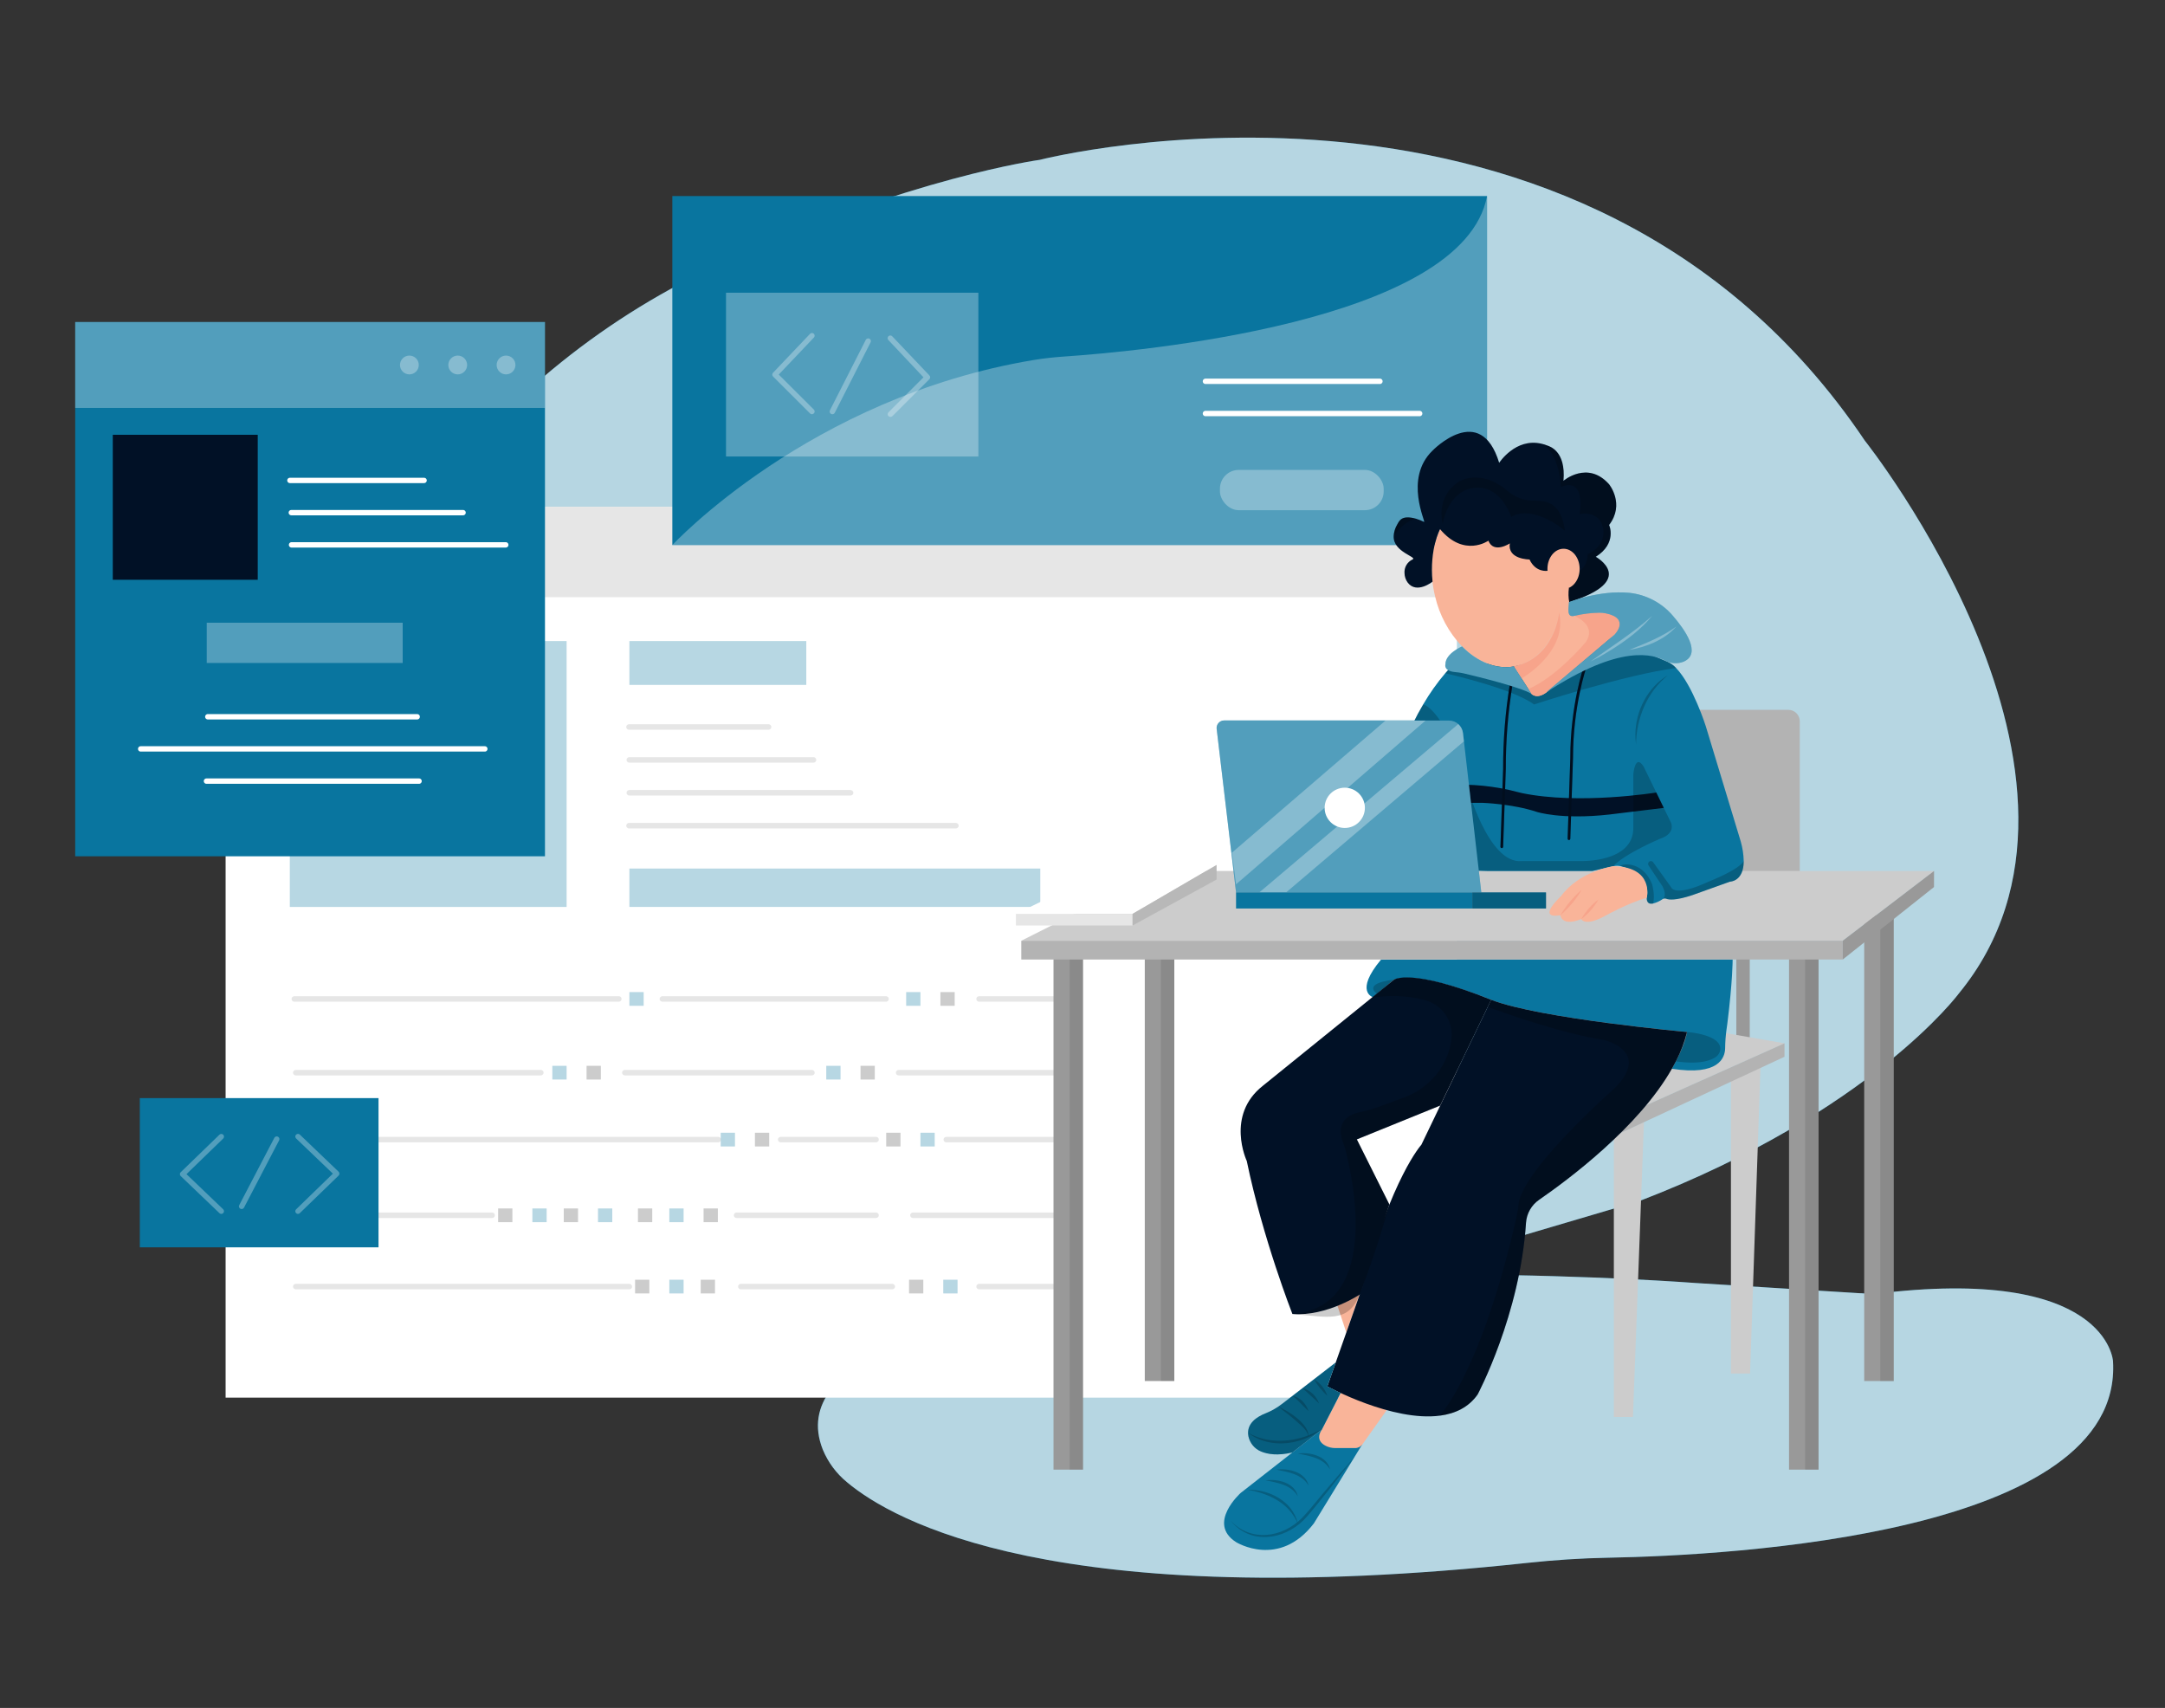 <svg id="ernAUhN3Q1g1" xmlns="http://www.w3.org/2000/svg" xmlns:xlink="http://www.w3.org/1999/xlink" viewBox="0 0 865.76 682.89" shape-rendering="geometricPrecision" text-rendering="geometricPrecision">
<rect x="0" y="0" width="865.76" height="682.89" fill="#333333" stroke="none"/>
<style><![CDATA[
#ernAUhN3Q1g2_to {animation: ernAUhN3Q1g2_to__to 10000ms linear infinite normal forwards}@keyframes ernAUhN3Q1g2_to__to { 0% {transform: translate(603.491px,624.037px)} 50% {transform: translate(586.12px,572.472px)} 100% {transform: translate(602.701px,624.037px)}} #ernAUhN3Q1g5_to {animation: ernAUhN3Q1g5_to__to 10000ms linear infinite normal forwards}@keyframes ernAUhN3Q1g5_to__to { 0% {transform: translate(460.057px,294.068px)} 50% {transform: translate(470.096px,286.475px)} 100% {transform: translate(460.026px,294.008px)}} #ernAUhN3Q1g58_to {animation: ernAUhN3Q1g58_to__to 10000ms linear infinite normal forwards}@keyframes ernAUhN3Q1g58_to__to { 0% {transform: translate(474.19px,117.038px)} 30% {transform: translate(393.034px,117.038px)} 70% {transform: translate(451.711px,50.73px)} 100% {transform: translate(474.19px,117.038px)}} #ernAUhN3Q1g72_to {animation: ernAUhN3Q1g72_to__to 10000ms linear infinite normal forwards}@keyframes ernAUhN3Q1g72_to__to { 0% {transform: translate(125.07px,234.9px)} 20% {transform: translate(103.64px,197.877px)} 69.2% {transform: translate(175.331px,219.574px)} 70% {transform: translate(175.331px,219.574px)} 100% {transform: translate(125.058px,234.834px)}} #ernAUhN3Q1g94_to {animation: ernAUhN3Q1g94_to__to 10000ms linear infinite normal forwards}@keyframes ernAUhN3Q1g94_to__to { 0% {transform: translate(586.997px,395.272px)} 40% {transform: translate(636.738px,363.07px)} 85% {transform: translate(614.565px,426.357px)} 100% {transform: translate(586.997px,395.272px)}}
]]></style>
<g id="ernAUhN3Q1g2_to" transform="translate(603.491,624.037)"><g transform="translate(-593.024,-631.7)"><path d="M391.82,532.2c-15.44,2.82-87.85,18.09-73.28,55c2.103,5.119,5.451,9.632,9.74,13.13c18.18,15.25,83.33,52.58,272.06,32.22c10.69-1.15,21.42-1.86,32.17-2.06c49.73-.92,206-9.34,202-78.54c0,0-2.07-38.74-95.7-26.87l-71.21-4.43c0,0-160.55-12.38-268.7,10.11-2.33.53-4.7,1.01-7.08,1.44Z" fill="#09759f"/><path d="M391.82,532.2c-15.44,2.82-87.85,18.09-73.28,55c2.103,5.119,5.451,9.632,9.74,13.13c18.18,15.25,83.33,52.58,272.06,32.22c10.69-1.15,21.42-1.86,32.17-2.06c49.73-.92,206-9.34,202-78.54c0,0-2.07-38.74-95.7-26.87l-71.21-4.43c0,0-160.55-12.38-268.7,10.11-2.33.53-4.7,1.01-7.08,1.44Z" opacity="0.7" fill="#fff"/></g></g><g id="ernAUhN3Q1g5_to" transform="translate(460.057,294.068)"><g transform="translate(-449.987,-301.601)"><path d="M503.08,522.3C179.26,552.79,133.91,359.63,133.91,359.63c-24.79-67.13-3.45-111,27.66-152.68c30.664-40.923,71.176-73.43,117.77-94.5c74.9-34.06,126.36-41,126.36-41s216.88-55.77,329.94,112.25c0,0,108,135.55,37.54,221.14c0,0-35.14,47.34-127.63,82.89l-69.3,20.46c-23.88,7.042-48.384,11.767-73.17,14.11Z" fill="#09759f"/><path d="M503.08,522.3C179.26,552.79,133.91,359.63,133.91,359.63c-24.79-67.13-3.45-111,27.66-152.68c30.664-40.923,71.176-73.43,117.77-94.5c74.9-34.06,126.36-41,126.36-41s216.88-55.77,329.94,112.25c0,0,108,135.55,37.54,221.14c0,0-35.14,47.34-127.63,82.89l-69.3,20.46c-23.88,7.042-48.384,11.767-73.17,14.11Z" opacity="0.7" fill="#fff"/></g></g><g transform="matrix(1.063 0 0 1.021-21.047-8.189)"><g transform="translate(0 0)"><rect width="463.2" height="348.88" rx="0" ry="0" transform="translate(104.67 206.46)" fill="#fff"/><rect width="459.44" height="35.42" rx="0" ry="0" transform="translate(108.43 206.46)" fill="#e6e6e6"/><rect width="104.13" height="104.13" rx="0" ry="0" transform="translate(128.82 259.06)" opacity="0.29" fill="#09759f"/></g><g><rect width="66.55" height="17.18" rx="0" ry="0" transform="translate(256.57 259.06)" opacity="0.29" fill="#09759f"/><path d="M308.78,293.79h-52.21c-.409.039-.805-.156-1.021-.505s-.217-.791,0-1.139.612-.545,1.021-.505h52.21c.409-.039.805.156,1.021.505s.217.791,0,1.139-.612.545-1.021.505Z" fill="#e6e6e6"/><path d="M325.8,306.67h-69.23c-.382,0-.736-.204-.927-.535s-.191-.739,0-1.07.544-.535.927-.535h69.23c.382,0,.736.204.927.535s.191.739,0,1.07-.544.535-.927.535Z" fill="#e6e6e6"/><path d="M339.76,319.55h-83.19c-.382,0-.736-.204-.927-.535s-.191-.739,0-1.07.544-.535.927-.535h83.19c.591,0,1.07.479,1.07,1.07s-.479,1.07-1.07,1.07Z" fill="#e6e6e6"/><path d="M379.48,332.44h-122.91c-.409.039-.805-.156-1.021-.505s-.217-.791,0-1.139.612-.545,1.021-.505h122.91c.554.053.976.519.976,1.075s-.423,1.022-.976,1.075Z" fill="#e6e6e6"/><rect width="154.58" height="15.03" rx="0" ry="0" transform="translate(256.57 348.15)" opacity="0.29" fill="#09759f"/><path d="M252.45,400.29h-122c-.554-.053-.976-.519-.976-1.075s.423-1.022.976-1.075h122c.409-.039.805.156,1.021.505s.217.791,0,1.139-.612.545-1.021.505Z" fill="#e6e6e6"/><path d="M353.18,400.29h-84.27c-.554-.053-.976-.519-.976-1.075s.423-1.022.976-1.075h84.27c.554.053.976.519.976,1.075s-.423,1.022-.976,1.075Z" fill="#e6e6e6"/><path d="M417.59,400.29h-29.53c-.554-.053-.976-.519-.976-1.075s.423-1.022.976-1.075h29.53c.554.053.976.519.976,1.075s-.423,1.022-.976,1.075Z" fill="#e6e6e6"/><rect width="5.37" height="5.37" rx="0" ry="0" transform="translate(256.57 396.53)" opacity="0.29" fill="#09759f"/><rect width="5.37" height="5.37" rx="0" ry="0" transform="translate(360.69 396.53)" opacity="0.29" fill="#09759f"/><rect width="5.37" height="5.37" rx="0" ry="0" transform="translate(373.57 396.53)" fill="#ccc"/><path d="M223.29,429.16h-92.29c-.554-.053-.976-.519-.976-1.075s.423-1.022.976-1.075h92.32c.554.053.976.519.976,1.075s-.423,1.022-.976,1.075Z" fill="#e6e6e6"/><path d="M289.84,455.37h-159.94c-.409.039-.805-.156-1.021-.505s-.217-.791,0-1.139.612-.545,1.021-.505h159.94c.409-.039.805.156,1.021.505s.217.791,0,1.139-.612.545-1.021.505Z" fill="#e6e6e6"/><path d="M325.27,429.16h-70.27c-.409.039-.805-.156-1.021-.505s-.217-.791,0-1.139.612-.545,1.021-.505h70.31c.554.053.976.519.976,1.075s-.423,1.022-.976,1.075Z" fill="#e6e6e6"/><path d="M349.42,455.37h-36c-.554-.053-.976-.519-.976-1.075s.423-1.022.976-1.075h36c.554.053.976.519.976,1.075s-.423,1.022-.976,1.075Z" fill="#e6e6e6"/><rect width="5.37" height="5.37" rx="0" ry="0" transform="translate(227.58 425.4)" opacity="0.29" fill="#09759f"/><rect width="5.37" height="5.37" rx="0" ry="0" transform="translate(240.46 425.4)" fill="#ccc"/><rect width="5.37" height="5.37" rx="0" ry="0" transform="translate(290.92 451.61)" opacity="0.29" fill="#09759f"/><rect width="5.37" height="5.37" rx="0" ry="0" transform="translate(303.8 451.61)" fill="#ccc"/><path d="M355.32,512.93h-56.89c-.554-.053-.976-.519-.976-1.075s.423-1.022.976-1.075h56.89c.409-.039.805.156,1.021.505s.217.791,0,1.139-.612.545-1.021.505Z" fill="#e6e6e6"/><path d="M416,512.93h-27.94c-.554-.053-.976-.519-.976-1.075s.423-1.022.976-1.075h27.94c.409-.039.805.156,1.021.505s.217.791,0,1.139-.612.545-1.021.505Z" fill="#e6e6e6"/><rect width="5.37" height="5.37" rx="0" ry="0" transform="translate(361.77 509.17)" fill="#ccc"/><rect width="5.37" height="5.37" rx="0" ry="0" transform="translate(374.65 509.17)" opacity="0.29" fill="#09759f"/><path d="M416,455.37h-40.28c-.554-.053-.976-.519-.976-1.075s.423-1.022.976-1.075h40.28c.409-.039.805.156,1.021.505s.217.791,0,1.139-.612.545-1.021.505Z" fill="#e6e6e6"/><rect width="5.37" height="5.37" rx="0" ry="0" transform="translate(353.18 451.61)" fill="#ccc"/><rect width="5.37" height="5.37" rx="0" ry="0" transform="translate(366.06 451.61)" opacity="0.29" fill="#09759f"/><path d="M205,485h-74c-.554-.053-.976-.519-.976-1.075s.423-1.022.976-1.075h74c.554.053.976.519.976,1.075s-.423,1.022-.976,1.075Z" fill="#e6e6e6"/><path d="M349.42,485h-52.6c-.554-.053-.976-.519-.976-1.075s.423-1.022.976-1.075h52.6c.554.053.976.519.976,1.075s-.423,1.022-.976,1.075Z" fill="#e6e6e6"/><path d="M416,485h-52.62c-.409.039-.805-.156-1.021-.505s-.217-.791,0-1.139.612-.545,1.021-.505h52.62c.409-.039.805.156,1.021.505s.217.791,0,1.139-.612.545-1.021.505Z" fill="#e6e6e6"/><rect width="5.37" height="5.37" rx="0" ry="0" transform="translate(207.19 481.26)" fill="#ccc"/><rect width="5.37" height="5.37" rx="0" ry="0" transform="translate(220.07 481.26)" opacity="0.29" fill="#09759f"/><rect width="5.37" height="5.37" rx="0" ry="0" transform="translate(231.88 481.26)" fill="#ccc"/><path d="M256.57,512.93h-125.57c-.554-.053-.976-.519-.976-1.075s.423-1.022.976-1.075h125.6c.554.053.976.519.976,1.075s-.423,1.022-.976,1.075Z" fill="#e6e6e6"/><rect width="5.37" height="5.37" rx="0" ry="0" transform="translate(258.71 509.17)" fill="#ccc"/><rect width="5.37" height="5.37" rx="0" ry="0" transform="translate(271.59 509.17)" opacity="0.29" fill="#09759f"/><rect width="5.37" height="5.37" rx="0" ry="0" transform="translate(283.4 509.17)" fill="#ccc"/><rect width="5.37" height="5.37" rx="0" ry="0" transform="translate(244.76 481.26)" opacity="0.29" fill="#09759f"/><rect width="5.37" height="5.37" rx="0" ry="0" transform="translate(259.79 481.26)" fill="#ccc"/><rect width="5.37" height="5.37" rx="0" ry="0" transform="translate(271.59 481.26)" opacity="0.29" fill="#09759f"/><rect width="5.37" height="5.37" rx="0" ry="0" transform="translate(284.48 481.26)" fill="#ccc"/><path d="M417.59,429.16h-59.59c-.409.039-.805-.156-1.021-.505s-.217-.791,0-1.139.612-.545,1.021-.505h59.58c.554.053.976.519.976,1.075s-.423,1.022-.976,1.075Z" fill="#e6e6e6"/><rect width="5.37" height="5.37" rx="0" ry="0" transform="translate(330.63 425.4)" opacity="0.29" fill="#09759f"/><rect width="5.37" height="5.37" rx="0" ry="0" transform="translate(343.52 425.4)" fill="#ccc"/></g></g><g id="ernAUhN3Q1g58_to" transform="translate(474.19,117.038)"><g transform="translate(-446.871,-83.01)"><rect width="325.8" height="139.55" rx="0" ry="0" transform="translate(241.54 44.36)" fill="#09759f"/><rect width="100.91" height="65.48" rx="0" ry="0" transform="translate(263.01 83.01)" opacity="0.3" fill="#fff"/><g opacity="0.3"><path d="M297.36,131.59c-.286-.001-.56-.116-.76-.32l-14.79-14.76c-.404-.418-.404-1.082,0-1.5L296.6,99.45c.406-.431,1.084-.451,1.515-.045s.451,1.084.045,1.515l-14.07,14.81l14.05,14c.203.201.317.475.317.76s-.114.559-.317.76c-.203.214-.485.337-.78.34Z" fill="#fff"/></g><g opacity="0.3"><path d="M328.73,132.66c-.285.003-.559-.109-.76-.31-.203-.201-.317-.475-.317-.76s.114-.559.317-.76l14-14L328,102c-.309-.27-.439-.691-.335-1.088s.424-.7.826-.784.816.069,1.069.392l14.78,15.56c.199.199.311.469.311.75s-.112.551-.311.75l-14.78,14.77c-.219.218-.522.331-.83.31Z" fill="#fff"/></g><g opacity="0.3"><path d="M305.56,131.59c-.379.012-.737-.177-.942-.497s-.227-.723-.058-1.063l14.34-28.18c.179-.343.527-.565.913-.581s.752.174.96.5.226.738.047,1.081L306.51,131c-.181.36-.548.588-.95.59Z" fill="#fff"/></g><g transform="translate(0 0)"><path d="M524.39,119.51h-69.77c-.554-.053-.976-.519-.976-1.075s.423-1.022.976-1.075h69.77c.409-.039.805.156,1.021.505s.217.791,0,1.139-.612.545-1.021.505Z" fill="#fff"/><path d="M540.5,132.39h-85.88c-.554-.053-.976-.519-.976-1.075s.423-1.022.976-1.075h85.88c.554.053.976.519.976,1.075s-.423,1.022-.976,1.075Z" fill="#fff"/><rect width="65.48" height="16.1" rx="7.5" ry="7.5" transform="translate(460.52 153.86)" opacity="0.3" fill="#fff"/><path d="M567.33,44.36v139.55h-325.79c0,0,54.75-59.1,144.51-74c4.1-.68,8.24-1.12,12.38-1.4c27.98-1.91,159.36-13.33,168.9-64.15Z" opacity="0.3" fill="#fff"/></g></g></g><g id="ernAUhN3Q1g72_to" transform="translate(125.07,234.9)"><g transform="translate(-126.14,-234.24)"><rect width="187.86" height="213.62" rx="0" ry="0" transform="translate(31.14 128.09)" fill="#09759f"/><rect width="187.86" height="34.35" rx="0" ry="0" transform="translate(31.14 128.09)" opacity="0.3" fill="#fff"/><rect width="57.97" height="57.97" rx="0" ry="0" transform="translate(46.17 173.18)" fill="#011126"/><circle r="3.76" transform="translate(164.78 145.27)" opacity="0.3" fill="#fff"/><circle r="3.76" transform="translate(184.11 145.27)" opacity="0.3" fill="#fff"/><circle r="3.76" transform="translate(203.43 145.27)" opacity="0.3" fill="#fff"/><path d="M170.69,192.5h-53.69c-.382,0-.736-.204-.927-.535s-.191-.739,0-1.07.544-.535.927-.535h53.67c.591,0,1.07.479,1.07,1.07s-.479,1.07-1.07,1.07Z" fill="#fff"/><path d="M186.25,205.38h-68.7c-.591,0-1.07-.479-1.07-1.07s.479-1.07,1.07-1.07h68.7c.382,0,.736.204.927.535s.191.739,0,1.07-.544.535-.927.535Z" fill="#fff"/><path d="M203.43,218.27h-85.88c-.554-.053-.976-.519-.976-1.075s.423-1.022.976-1.075h85.88c.554.053.976.519.976,1.075s-.423,1.022-.976,1.075Z" fill="#fff"/><path d="M168,287h-83.72c-.409.039-.805-.156-1.021-.505s-.217-.791,0-1.139.612-.545,1.021-.505h83.72c.554.053.976.519.976,1.075s-.423,1.022-.976,1.075Z" fill="#fff"/><path d="M194.84,299.85h-137.4c-.409.039-.805-.156-1.021-.505s-.217-.791,0-1.139.612-.545,1.021-.505h137.4c.409-.039.805.156,1.021.505s.217.791,0,1.139-.612.545-1.021.505Z" fill="#fff"/><path d="M168.54,312.73h-84.8c-.409.039-.805-.156-1.021-.505s-.217-.791,0-1.139.612-.545,1.021-.505h84.8c.409-.039.805.156,1.021.505s.217.791,0,1.139-.612.545-1.021.505Z" fill="#fff"/><rect width="78.36" height="16.1" rx="0" ry="0" transform="translate(83.74 248.32)" opacity="0.3" fill="#fff"/></g></g><rect width="95.454" height="59.663" rx="0" ry="0" transform="translate(55.913 439.06)" fill="#09759f"/><g><g opacity="0.3"><path d="M88.5,485.36c-.276 0-.542-.107-.74-.3l-15.5-14.83c-.212-.2-.332-.479-.332-.77s.12-.57.332-.77l15.49-15c.201-.203.475-.317.76-.317s.559.114.76.317c.417.421.417,1.099,0,1.52l-14.7,14.25l14.69,14.06c.203.201.317.475.317.76s-.114.559-.317.76c-.202.201-.475.316-.76.32Z" fill="#fff"/></g><g opacity="0.3"><path d="M119.16,485.36c-.436-.001-.827-.266-.99-.671s-.064-.867.25-1.169l14.69-14.26-14.69-14.06c-.428-.409-.444-1.087-.035-1.515s1.087-.444,1.515-.035l15.5,14.83c.21.201.329.479.33.77.003.293-.112.574-.32.78l-15.5,15c-.197.204-.466.323-.75.33Z" fill="#fff"/></g><g opacity="0.3"><path d="M96.62,483.41c-.174-0-.345-.041-.5-.12-.253-.132-.442-.359-.527-.631s-.057-.567.077-.819l14-26.83c.164-.367.518-.612.919-.637s.782.175.99.519.208.774 0,1.118l-14,26.83c-.186.357-.558.578-.96.57Z" fill="#fff"/></g></g><g id="ernAUhN3Q1g94_to" transform="translate(586.997,395.272)"><g transform="translate(-590.248,-394.944)"><g transform="translate(-16.277 11.777)"><rect width="5.37" height="37.57" rx="0" ry="0" transform="translate(713.86 369.62)" fill="#999"/><polygon points="664.89,442.18 664.89,554.44 672.53,554.44 676.93,436.58 664.89,442.18" fill="#ccc"/><polygon points="711.71,420.08 711.71,537.08 719.36,537.08 723.52,414.71 711.71,420.08" fill="#ccc"/><polygon points="668.23,434.1 733.18,405.05 703.86,399.96 670.01,385.44 668.23,434.1" fill="#ccc"/><path d="M656.14,446.25l77-35.83v-5.37L668.23,434.1c0,0-7.55,8.26-12.09,12.15Z" fill="#b3b3b3"/><path d="M693.46,271.94h40.54c2.513,0,4.55,2.037,4.55,4.55v67.37h-45.09v-71.92Z" fill="#999"/></g><g transform="translate(-10.223 11.547)"><rect width="11.81" height="208.25" rx="0" ry="0" transform="translate(434.76 367.48)" fill="#999"/><rect width="5.37" height="208.25" rx="0" ry="0" transform="translate(441.2 367.48)" opacity="0.1"/><rect width="11.81" height="172.29" rx="0" ry="0" transform="translate(471.26 368.01)" fill="#999"/><rect width="5.37" height="172.29" rx="0" ry="0" transform="translate(477.7 368.01)" opacity="0.1"/><rect width="11.81" height="208.25" rx="0" ry="0" transform="translate(728.89 367.48)" fill="#999"/><rect width="5.37" height="208.25" rx="0" ry="0" transform="translate(735.33 367.48)" opacity="0.1"/><rect width="11.81" height="186.25" rx="0" ry="0" transform="translate(758.95 354.06)" fill="#999"/><rect width="5.37" height="186.25" rx="0" ry="0" transform="translate(765.39 354.06)" opacity="0.1"/><path d="M688.1,271.94h40.53c2.513,0,4.55,2.037,4.55,4.55v67.37h-45.08v-71.92Z" fill="#b3b3b3"/><polygon points="421.88,364.26 477.27,336.37 786.88,336.37 750.36,364.26 421.88,364.26" fill="#ccc"/><path d="M542.11,559.63l-32.5,25.42c0,0-13.61,12.15-1.85,19.66c0,0,17.17,10.74,31.13-7.51l19.37-31.64Z" fill="#09759f"/><path d="M505.61,596.12c8,8.68,20.58,6.87,28.45-1c3.7-3.79,7-8.33,10.52-12.3c3.08-3.62,7.51-8.79,10.65-12.28-2.8,3.74-7.06,9.09-10,12.81-3.41,4.12-6.73,8.65-10.42,12.54-8.21,8.11-21.45,9.88-29.19.26Z" opacity="0.2"/><path d="M512.32,583.74c6.45-.09,13.31,2.42,17.35,7.63c1.328,1.73,2.278,3.72,2.79,5.84-.26-.47-.51-1-.74-1.43-.227-.481-.498-.94-.81-1.37-4-6.39-11.44-9.4-18.59-10.67Z" opacity="0.2"/><path d="M519.56,580c4.83-.65,11.72.93,12.9,6.4-2.62-4.61-8.1-5.41-12.9-6.4Z" opacity="0.2"/><path d="M523.86,575.73c4.82-.65,11.72.93,12.89,6.39-2.61-4.6-8.1-5.4-12.89-6.39Z" opacity="0.2"/><path d="M532.45,569.29c4.82-.65,11.72.93,12.89,6.39-2.61-4.61-8.1-5.4-12.89-6.39Z" opacity="0.2"/><path d="M550.16,544.06l-8,15.57c0,0-3.32,4,1.25,6.48c1.249.665,2.645,1.009,4.06,1h7.9c1.166.001,2.261-.561,2.94-1.51L568,551.93c0,0-13.59-5.23-17.84-7.87Z" fill="#f9b499"/><polygon points="548.32,510.23 551.84,520.86 557.18,505.66 548.32,510.23" fill="#f9b499"/><path d="M710.77,332.4c0,8.24-5.5,8.24-5.5,8.24l-15,5.37c-6.68,2.23-9.44,1.89-10.5,1.46-.446-.168-.943-.132-1.36.1-.022.025-.049.046-.08.06-1.157.809-2.452,1.402-3.82,1.75v0c-2.89.58-2.48-2.31-2.48-2.31.098-.509.165-1.023.2-1.54.142-4.009-2.148-7.709-5.8-9.37-1.533-.71-3.13-1.273-4.77-1.68-1.008-.25-2.062-.25-3.07,0l-8.33,1.91h-41.87L570,335.27c-3.568-22.626.881-45.787,12.58-65.48c2.565-4.409,5.517-8.583,8.82-12.47.72-.84,1.14-1.27,1.14-1.27l2.37-3.43c0,0,32,2.14,32.37,1.07s22.15-14,22.15-14l30.76,13c1.365.602,2.588,1.484,3.59,2.59c6.62,6.85,11.81,23.17,11.81,23.17l14,46.16c.724,2.536,1.121,5.154,1.18,7.79Z" fill="#09759f"/><path d="M675.8,305c0,0-30.74,5-53.75.22-.59-.12-1.17-.27-1.75-.43-9.042-2.383-18.404-3.324-27.74-2.79l-22.06-.18-1.09,7.3h36.87c0,0,12,.39,21.7,3.61c0,0,9.66,3.22,29,1.07l21.82-2.66Z" fill="#011126"/><path d="M683.8,255.21c-20.39,2.6-56.89,14.58-56.89,14.58-8.59-6.44-35.49-12.47-35.49-12.47.72-.84,1.14-1.27,1.14-1.27l2.37-3.43c0,0,32,2.14,32.37,1.07s22.15-14,22.15-14l30.76,13c1.359.581,2.582,1.44,3.59,2.52Z" opacity="0.2"/><path d="M620.1,254.32c-.409.108-.823.195-1.24.26-7.26,1.28-14.75-1.87-20.74-8-5.281-5.546-8.986-12.403-10.73-19.86-4.59-18.58,2.63-36.33,16.12-39.66s28.13,9,32.72,27.59-2.63,36.35-16.13,39.67Z" fill="#f9b499"/><ellipse rx="1.61" ry="3.22" transform="translate(639.26 215.05)" fill="none" stroke="#f00" stroke-width="0.75" stroke-miterlimit="10"/><path d="M651.6,210.75c0,0,17.18,9.45-10.73,18.14-.325-1.191-.507-2.416-.54-3.65-.041-1.532.141-3.061.54-4.54l-8.59-4.36c0,0-4.67.85-7.17-4.52c0,0-8.93,0-7.86-6.44c0,0-6.44,4.3-8.59-1.07c0,0-9.69,6.88-19.33-4.62c0,0-4.28,7.84-3,21c0,0-6.34,5.08-9.93.38-.803-1.096-1.25-2.412-1.28-3.77-.178-2.323,1.106-4.512,3.22-5.49s-7.77-2.89-7.56-9.28c.085-1.648.569-3.25,1.41-4.67s1.61-4,7.63-2.31v0c1.067.322,2.105.737,3.1,1.24s-8.21-17.26,3.4-28.49c0,0,19.14-19.82,26.66,4.87c0,0,6.55-10.14,17-7.62v0c.767.183,1.519.424,2.25.72s7.51,2,6.44,14.1c0,0,9.66-8.28,18.25,1.38c0,0,6.44,7.89,0,16.28.08.02,3.27,7.35-5.32,12.72Z" fill="#011126"/><path d="M590.41,197.6c0,0-3.22-10.46,6.44-16.91c0,0,6.93-4.51,16.49,1.46.958.624,1.871,1.316,2.73,2.07c2.93,2.585,6.684,4.042,10.59,4.11s11-.47,12.6,12c0,0-12.35-10.72-21.47-5.54c0,0-4.83-15.22-17.72-10.93c0,.05-7.51,2.2-9.66,13.74Z" opacity="0.2"/><path d="M579.79,195.56c-5.23.93-9,7-9,7c.085-1.648.569-3.25,1.41-4.67s1.57-4.05,7.59-2.33Z" opacity="0.2"/><path d="M651.6,210.75c0,0,17.18,9.45-10.73,18.14-.485-1.152-.671-2.407-.54-3.65.077-.713.259-1.41.54-2.07l4.29-6.83v0c3.22-1.93,3.22-6.66,3.22-6.66c1.859-.742,3.466-2.002,4.63-3.63c1.73-2.387,2.14-5.485,1.09-8.24-2.23-5.68-8.94-4.09-8.94-4.09c2.15-16-7.52-10.85-7.52-10.85-1-14.52-7.22-17.15-7.61-17.3.767.183,1.519.424,2.25.72s7.51,2,6.44,14.1c0,0,9.66-8.28,18.25,1.38c0,0,6.44,7.89,0,16.28.03,0,3.22,7.33-5.37,12.7Z" opacity="0.2"/><path d="M659.11,241.88l-26.83,22.77c-4.3,3.45-6.44.85-6.44.85l-1.19-1.87-5.79-9c20.4-4.65,18.67-31.41,18.67-31.41h3.34c-.547,3.867.206,7.807,2.14,11.2c3.91-1.57,9-1.42,11.4-1.23.977.067,1.945.231,2.89.49c8.63,2.32,1.81,8.2,1.81,8.2Z" fill="#f9b499"/><path d="M659.11,241.88l-26.83,22.77c-4.3,3.45-6.44.85-6.44.85l-1.19-1.87c11.69-5.09,23-18.83,23-18.83c4.06-6-2.64-9.53-4.26-10.28-.056-.026-.092-.083-.092-.145s.036-.119.092-.145c3.86-1.42,8.68-1.27,11-1.09.977.067,1.945.231,2.89.49c8.65,2.37,1.83,8.25,1.83,8.25Z" fill="#f7a48b"/><path d="M618.86,254.58l3.07,4.81c0,0,18.66-10.53,15-26.36.07-.03-1.43,18.15-18.07,21.55Z" fill="#f7a48b"/><path d="M599,253.69c6.604,1.023,12.969,3.228,18.79,6.51" fill="none" stroke="#f00" stroke-width="0.75" stroke-miterlimit="10"/><path d="M710.77,332.4c0,8.24-5.5,8.24-5.5,8.24l-15,5.37c-6.68,2.23-9.44,1.89-10.5,1.46-.446-.168-.943-.132-1.36.1.36-.24,1.68-1.46-.08-5l-5.63-8.42c-.17-.261-.225-.581-.151-.884s.27-.562.541-.716c.167-.095.357-.144.55-.14.36-.002.698.169.91.46l7.14,9.93c0,0,1.07,4.29,15-2.15c0-.01,12.06-4.65,14.08-8.25Z" opacity="0.2"/><path d="M674.48,349.38v0c-2.89.58-2.48-2.31-2.48-2.31.098-.509.165-1.023.2-1.54.142-4.009-2.148-7.709-5.8-9.37-1.533-.71-3.13-1.273-4.77-1.68s8.22-3.51,12.51,7.22c0,.01,1.32,4.65.34,7.68Z" opacity="0.2"/><path d="M677.36,323.46c0,0-14,5.89-18.8,11l-8.33,1.91h-41.84L570,335.27c-3.568-22.626.881-45.787,12.58-65.48.3,0,8.89,2.15,17.47,32.21c0,0,8.53,31.81,22,30.4h23.5c0,0,21.08.73,21.08-13.23v-21.47c0,0,.65-8.42,4.09-3.13L681.66,317c0,0,2.14,4.32-4.3,6.46Z" opacity="0.2"/><path d="M680.58,258c-8.42,6.71-12.77,17.28-12.88,27.91-.1-1.33-.27-2.68-.25-4c0-9.45,4.89-19.05,13.13-23.89Z" opacity="0.2"/><path d="M640.87,324v0c-.294-.011-.526-.256-.52-.55l1.07-32.21c0-21.29,5.35-36.51,5.4-36.66.103-.278.411-.421.69-.32.133.047.241.146.301.273s.067.274.019.407c0,.15-5.33,15.2-5.33,36.32l-1.08,32.22c-.011.294-.256.526-.55.52Z" fill="#011126"/><path d="M614,327.22v0c-.294-.011-.526-.256-.52-.55l1.08-31.13c-.029-11.354.87-22.692,2.69-33.9.024-.14.104-.264.22-.345s.261-.112.4-.085c.292.056.485.337.43.63-1.801,11.146-2.694,22.42-2.67,33.71l-1.07,31.15c-.016.296-.264.526-.56.52Z" fill="#011126"/><g opacity="0.2"><path d="M640.87,324v0c-.294-.011-.526-.256-.52-.55l1.07-32.21c0-21.29,5.35-36.51,5.4-36.66.103-.278.411-.421.69-.32.133.047.241.146.301.273s.067.274.019.407c0,.15-5.33,15.2-5.33,36.32l-1.08,32.22c-.011.294-.256.526-.55.52Z"/><path d="M614,327.22v0c-.294-.011-.526-.256-.52-.55l1.08-31.13c-.029-11.354.87-22.692,2.69-33.9.024-.14.104-.264.22-.345s.261-.112.4-.085c.292.056.485.337.43.63-1.801,11.146-2.694,22.42-2.67,33.71l-1.07,31.15c-.016.296-.264.526-.56.52Z"/></g><path d="M706.34,371.77c0,.17,0,8.76-2.14,25.76l-.34,2.43c-.324,2.41-.498,4.838-.52,7.27-.06,3.84-2.56,11.15-21.3,8.21.49-.83.94-1.65,1.36-2.49l.35-.68c1.57-3,3.69-7.58,4.35-11.52c0,0-59-5.36-78.37-12.88c0,0-28.3-11.81-38.84-8.05l-8.39,7c0,0-7.51-2.15,3.22-15Z" fill="#09759f"/><path d="M688.1,400.75c0,0,13.8.92,13.29,7-.106,1.136-.691,2.173-1.61,2.85-1.84,1.41-6.25,3.29-16.15,1.89c1.877-3.755,3.375-7.688,4.47-11.74Z" opacity="0.2"/><path d="M564.14,385.44c0,0-6.33-4,6.75-5.62Z" opacity="0.2"/><path d="M688.1,400.75c-1.005,3.994-2.464,7.859-4.35,11.52l-.35.68c-.23.43-.44.81-.63,1.15s-.47.89-.73,1.34c-13.3,23.42-41.56,44.44-53.06,52.37-3.073,2.106-5.015,5.503-5.27,9.22-2.38,36.84-19.34,68.64-19.34,68.64-3.61,5.17-9,7.66-15,8.46-19.1,2.58-45.12-11.68-45.12-11.68l14-39.72c11.81-44,23.61-56.89,23.61-56.89l26.54-55.12l1.37-2.85c19.29,7.52,78.33,12.88,78.33,12.88Z" fill="#011126"/><path d="M688.1,400.75c-1.005,3.994-2.464,7.859-4.35,11.52l-.35.68c-.23.43-.44.81-.63,1.15s-.47.89-.73,1.34c-13.3,23.42-41.56,44.44-53.06,52.37-3.073,2.106-5.015,5.503-5.27,9.22-2.38,36.84-19.34,68.64-19.34,68.64-3.61,5.17-9,7.66-15,8.46c20-25.72,31.27-83,31.27-83-.89-13.33,38.47-47.86,38.47-47.86c15-15-4.29-19.33-4.29-19.33-17.27-2.72-39.92-10.84-46.46-13.25l1.37-2.85c19.33,7.55,78.37,12.91,78.37,12.91Z" opacity="0.2"/><path d="M589.37,430.17l-33.31,13.52l13,26c0,0-5.54,16.19-11.4,35.76c0,0-13.42,9.12-27.37,8.05c0,0-11.81-30.06-18.25-61.19c0,0-8.59-18.25,6.44-30.06L562,387.05l8.93-7.23c0,0,6.64-4.83,38.84,8.05Z" fill="#011126"/><path d="M547.62,532.88L526.35,549.3c-2.071,1.629-4.364,2.952-6.81,3.93-3.21,1.25-7.85,4-6.84,9.17.574,2.746,2.474,5.027,5.07,6.09c2.55,1.06,6.59,1.78,12.53.37l11.81-9.23l7.47-14.54-5.33-2.64Z" fill="#09759f"/><path d="M547.62,532.88L526.35,549.3c-2.071,1.629-4.364,2.952-6.81,3.93-3.21,1.25-7.85,4-6.84,9.17.574,2.746,2.474,5.027,5.07,6.09c2.55,1.06,6.59,1.78,12.53.37l11.81-9.23l7.47-14.54-5.33-2.64Z" opacity="0.2"/><path d="M589.37,430.17l-33.31,13.52l13,26c-3.346,12.195-7.315,24.211-11.89,36s-12.93,8.88-26.88,7.81c39.72-3.22,20.78-67.22,20.78-67.22-4.38-9.78,2.19-12.65,6.18-13.48c2.548-.525,5.054-1.233,7.5-2.12l10.06-3.7c7.501-2.683,13.6-8.284,16.91-15.53c1.18-2.634,1.932-5.439,2.23-8.31.621-6.827-3.706-13.128-10.3-15-8.42-2.48-16.86-1.84-21.7-1.1l8.93-7.23c0,0,6.64-4.83,38.84,8.05Z" opacity="0.2"/><path d="M512.56,561c8,4.49,17.84,3.92,26,.25c1.19-.51,2.33-1.14,3.54-1.66-1.08.73-2.18,1.45-3.3,2.13-8,4.53-18.78,5.1-26.25-.72Z" opacity="0.2"/><path d="M524.65,550.52c4.14,1.84,12.18,6.84,12.1,11.9-.72-2.81-3.3-4.59-5.35-6.46s-4.5-3.57-6.75-5.44Z" opacity="0.2"/><path d="M530.3,546.25c3.1.44,5.52,3.24,6.45,6.1-2.23-2.05-4-4.27-6.45-6.1Z" opacity="0.2"/><path d="M534.32,543.14c3.101.812,5.587,3.126,6.62,6.16-2.17-2.19-4.35-4-6.62-6.16Z" opacity="0.2"/><path d="M538.89,539.61c2.546,1.461,4.457,3.817,5.36,6.61-2.099-1.931-3.904-4.158-5.36-6.61Z" opacity="0.2"/><rect width="328.48" height="7.51" rx="0" ry="0" transform="translate(421.88 364.26)" fill="#b3b3b3"/><polygon points="750.36,364.26 750.36,371.77 786.86,342.79 786.88,336.37 750.36,364.26" fill="#999"/><path d="M507.76,344.93h98.07l-7.33-63.74c-.311-2.843-2.71-4.997-5.57-5h-90c-.84.015-1.635.382-2.192,1.011s-.825,1.463-.738,2.299Z" fill="#09759f"/><path d="M605.83,344.93h-98.07L500,279.54c-.087-.839.183-1.676.744-2.306s1.362-.994,2.206-1.004h90c2.856.009,5.249,2.161,5.56,5Z" opacity="0.3" fill="#fff"/><polygon points="583.53,276.23 507.76,341.71 506.12,329.04 567.52,276.23 583.53,276.23" opacity="0.3" fill="#fff"/><path d="M517.07,344.93l79.55-67.31c1.02.937,1.684,2.199,1.88,3.57l.38,3.34-71.09,60.4Z" opacity="0.3" fill="#fff"/><rect width="94.46" height="6.44" rx="0" ry="0" transform="translate(507.76 344.93)" fill="#09759f"/><rect width="29.49" height="6.44" rx="0" ry="0" transform="translate(602.22 344.93)" fill="#09759f"/><rect width="29.49" height="6.44" rx="0" ry="0" transform="translate(602.22 344.93)" opacity="0.2"/><polygon points="419.73,353.52 466.38,353.52 499.97,333.94 459.85,333.94 419.73,353.52" fill="#fff"/><rect width="46.65" height="4.65" rx="0" ry="0" transform="translate(419.73 353.52)" fill="#e6e6e6"/><polygon points="499.97,333.94 499.97,339.8 466.38,358.17 466.38,353.52 499.97,333.94" fill="#ccc"/><polygon points="499.97,333.94 499.97,339.8 466.38,358.17 466.38,353.52 499.97,333.94" opacity="0.1"/><path d="M658.56,334.46c0,0-13.47,1.87-20.95,12.08c0,0-10.05,9.15-.18,7.53c0,0,.47,4.68,8.39,1.53c0,0,1.37,3.31,10-1.53c0,0,8.64-4.84,16.16-7c.02.01,3.19-12.36-13.42-12.61Z" fill="#f9b499"/><path d="M646,343.86c-2.261,3.856-5.151,7.307-8.55,10.21c2.267-3.852,5.156-7.302,8.55-10.21Z" fill="#f7a48b"/><path d="M645.82,355.6c1.7-3.065,4.036-5.731,6.85-7.82-1.703,3.063-4.038,5.729-6.85,7.82Z" fill="#f7a48b"/><ellipse rx="6.44" ry="8.05" transform="translate(638.72 215.58)" fill="#f9b499"/><path d="M640.87,228.89c0,0,12.2-4.93,24.24-3.72c6.735.735,12.934,4.015,17.33,9.17c4.85,5.6,11.54,15.1,4.38,18.3-2.358.979-5.03.858-7.29-.33-5-2.49-17.91-6.91-47.79,12.65l27.37-23.08c0,0,6.49-6.48-3.5-8.53-.863-.168-1.741-.252-2.62-.25-3.37.058-6.723.484-10,1.27s-2.12-3.44-2.12-5.48Z" fill="#09759f"/><path d="M640.87,228.89c0,0,12.2-4.93,24.24-3.72c6.735.735,12.934,4.015,17.33,9.17c4.85,5.6,11.54,15.1,4.38,18.3-2.358.979-5.03.858-7.29-.33-5-2.49-17.91-6.91-47.79,12.65l27.37-23.08c0,0,6.49-6.48-3.5-8.53-.863-.168-1.741-.252-2.62-.25-3.37.058-6.723.484-10,1.27s-2.12-3.44-2.12-5.48Z" opacity="0.3" fill="#fff"/><path d="M674.14,234.37c-5.73,6.95-13.48,12.06-21.25,16.49-1.15.58-2.28,1.2-3.44,1.76c8.36-5.92,17-11.41,24.69-18.25Z" opacity="0.3" fill="#fff"/><path d="M683.8,238.66c-4.8,5.34-11.95,8.18-18.91,9.34c6.47-2.57,13.26-5.24,18.91-9.35Z" opacity="0.3" fill="#fff"/><path d="M625.84,265.5c-4.44-2.67-21.36-6.8-27.08-8.15-1.11-.247-2.236-.414-3.37-.5-4.81-.45-3.9-3.16-3.9-3.16c0-4.29,6.63-7.09,6.63-7.09c6,6.11,13.48,9.26,20.74,8Z" fill="#09759f"/><path d="M625.84,265.5c-4.44-2.67-21.36-6.8-27.08-8.15-1.11-.247-2.236-.414-3.37-.5-4.81-.45-3.9-3.16-3.9-3.16c0-4.29,6.63-7.09,6.63-7.09c6,6.11,13.48,9.26,20.74,8Z" opacity="0.3" fill="#fff"/><circle r="8.05" transform="translate(551.23 311.12)" fill="#fff"/></g></g></g></svg>
